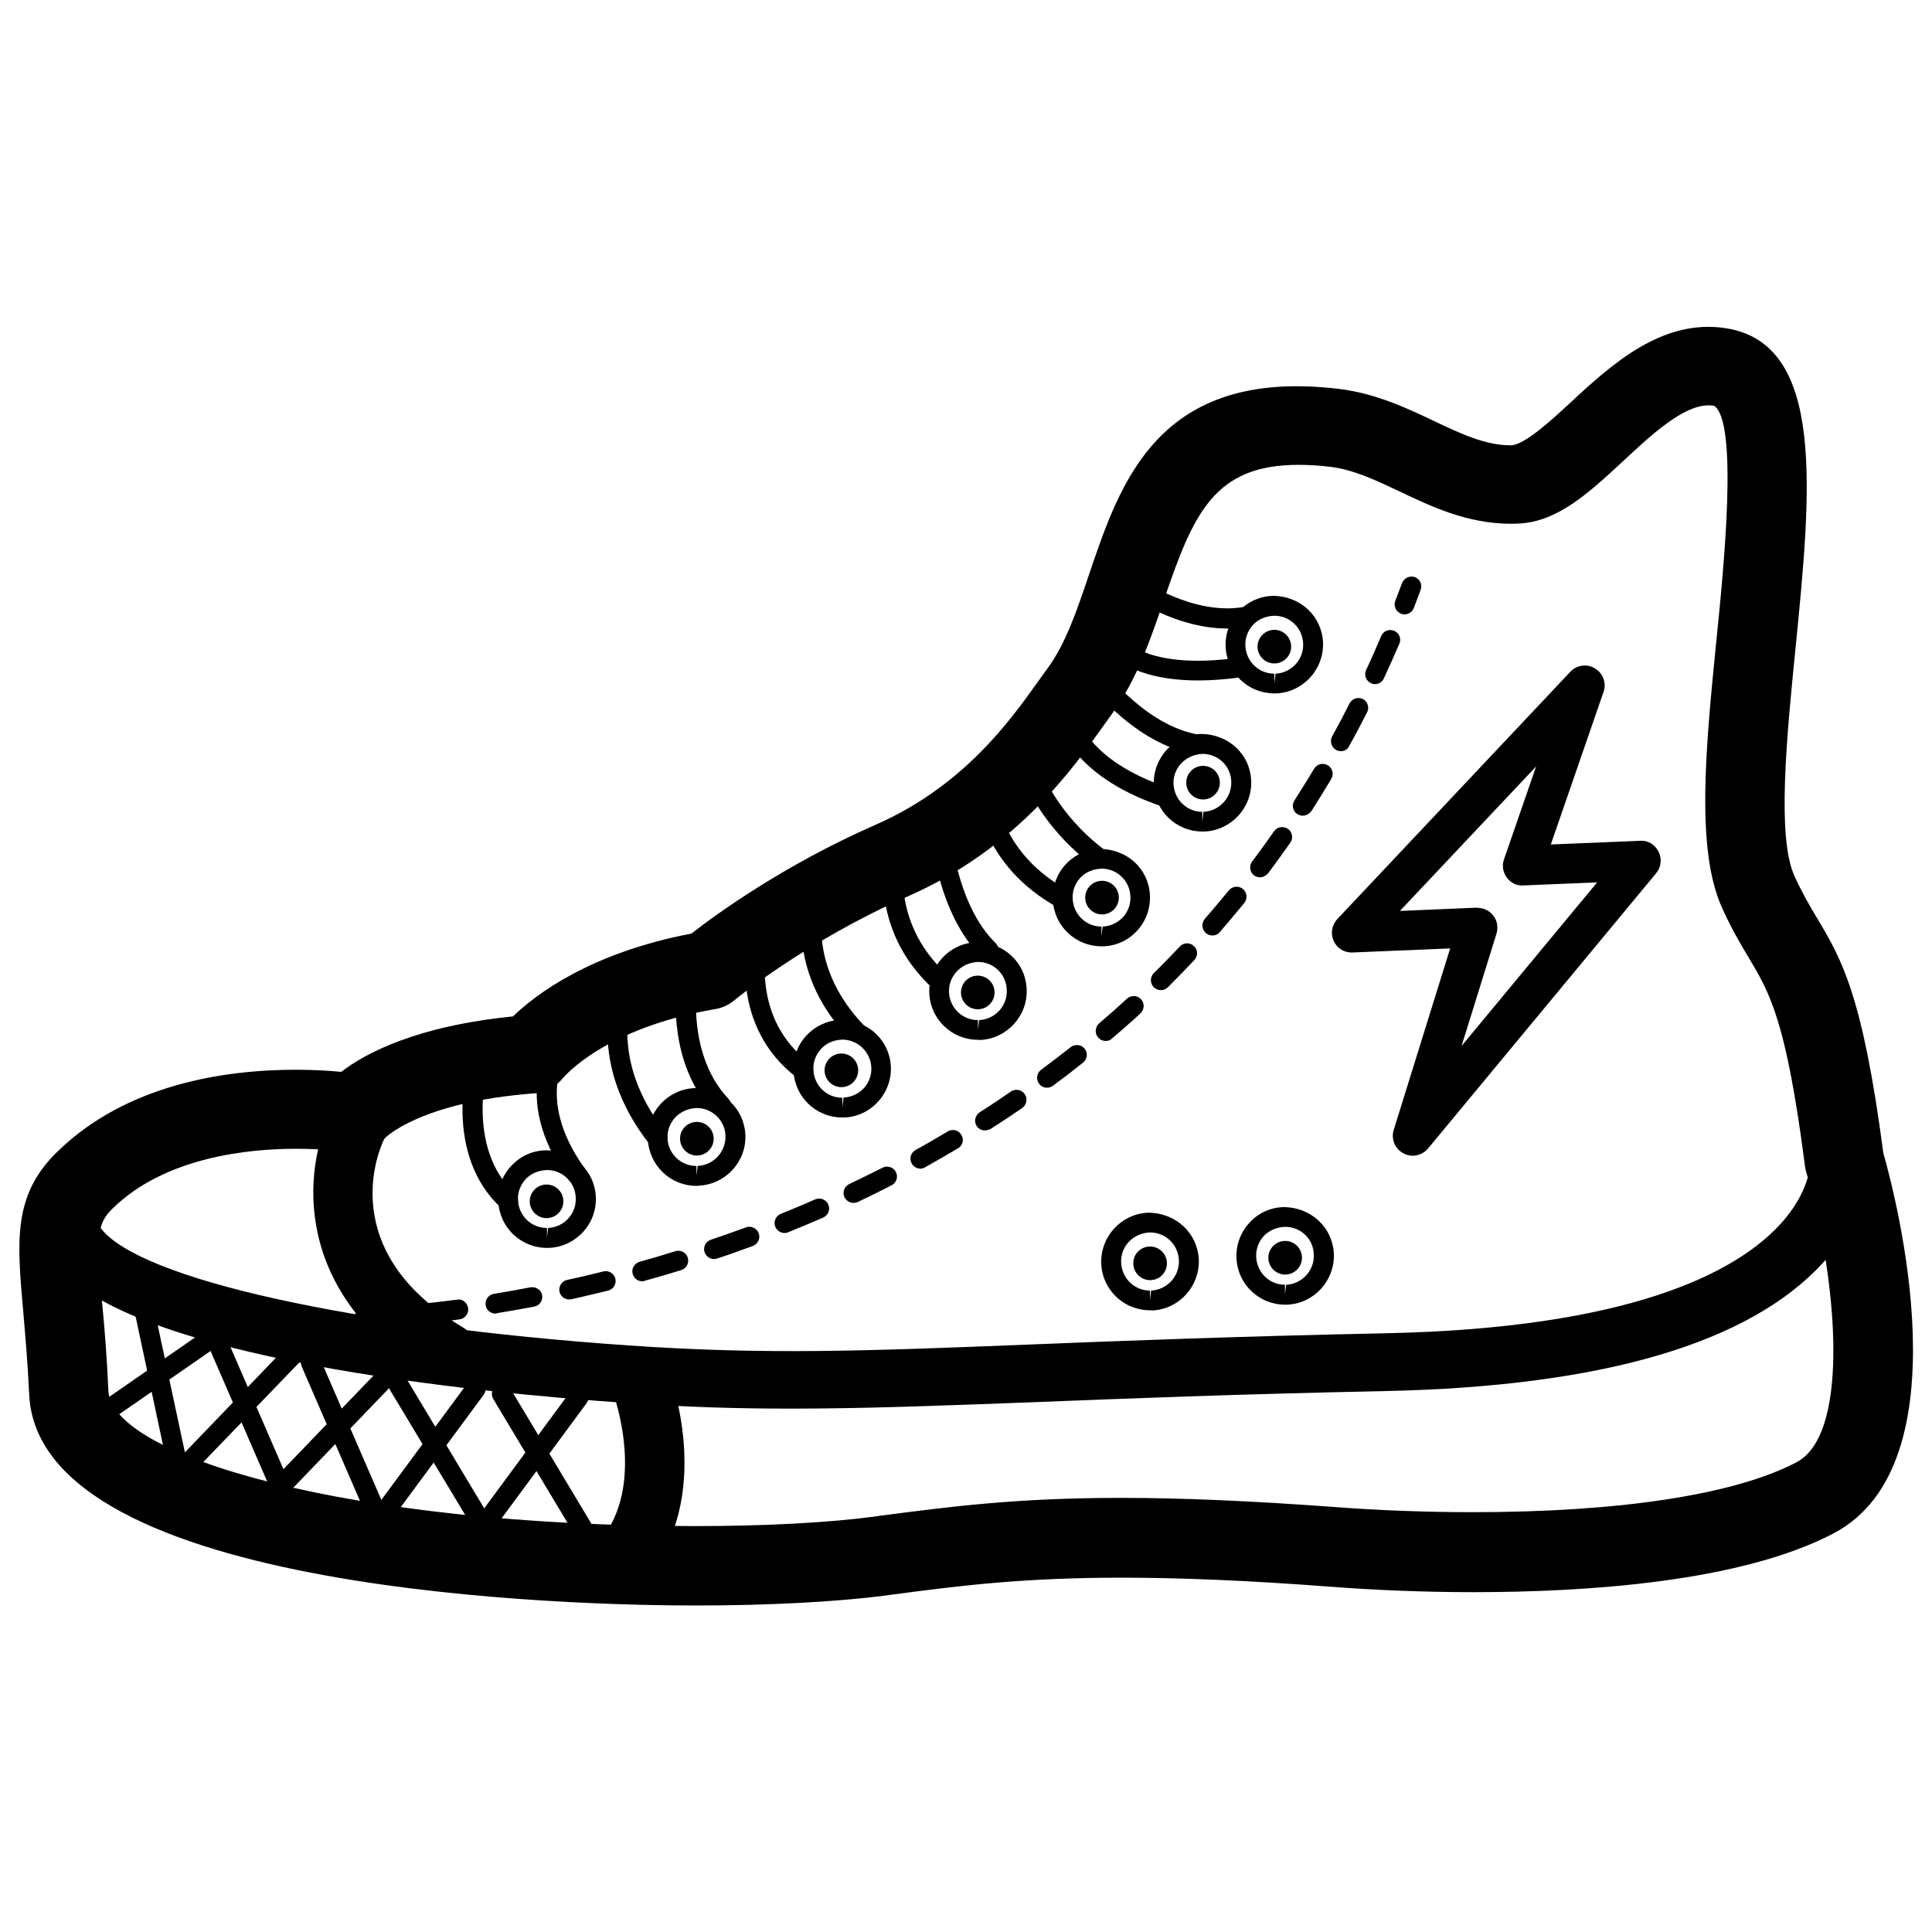 <?xml version="1.0" encoding="utf-8"?>
<!-- Svg Vector Icons : http://www.onlinewebfonts.com/icon -->
<!DOCTYPE svg PUBLIC "-//W3C//DTD SVG 1.1//EN" "http://www.w3.org/Graphics/SVG/1.1/DTD/svg11.dtd">
<svg version="1.1" xmlns="http://www.w3.org/2000/svg" xmlns:xlink="http://www.w3.org/1999/xlink" x="0px" y="0px" viewBox="0 0 1000 1000" enable-background="new 0 0 1000 1000" xml:space="preserve">
<g><g><g id="Sneaker"><path d="M359.9,831c-56.8,0-340.1-5.3-344.8-109.3c-0.8-17.2-2.1-31.3-3.1-43.2c-3.2-36-5.4-59.8,17.4-82.1c35.9-35.3,87.1-42.7,123.7-42.7c9.5,0,17.6,0.5,23.5,1.1c12.6-9.7,38.9-23.7,88.9-28.7c11.9-11.5,40.1-32.9,92.4-42.9c12-9.4,47.4-35.3,95.3-56.3c45.7-20.1,69.7-54,84.2-74.3l4.7-6.5c9.4-12.7,15.3-30.1,21.5-48.5c16.1-47.3,35.4-107.6,129.5-96.3c18.8,2.3,34.8,9.8,48.9,16.5c14.3,6.8,26.8,12.7,40.1,12.7c7.3-0.3,21.5-13.6,30.1-21.5c22.1-20.6,48.3-44.3,81.2-39.1c51.7,8.1,44,84.4,36,165.2c-4.6,46-9.8,98.1-0.6,118.3c4.1,9,7.8,15.3,11.7,21.8c12.6,21.1,23.5,39.4,34.3,121.6c6.4,22.5,42.8,161-25.8,196.9c-48.1,25.2-127.9,30.4-186.4,30.4c-24.7,0-50.7-1-75-2.9c-41.1-3.1-76.1-4.6-107-4.6c-52,0-85,4.3-119.9,8.9l-2.7,0.4C431.7,829.2,397.8,831,359.9,831z M153.1,594.6c-23.7,0-67.5,4-94.9,31c-8.3,8.1-8.4,14.9-5.3,49.2c1.2,12.4,2.4,27.1,3.2,45c1.5,33.8,124,70.1,303.8,70.1c35.6,0,68.5-1.7,92.5-4.9l2.7-0.4c36.3-4.7,70.5-9.3,125.2-9.3c31.9,0,67.9,1.6,110.1,4.7c23.4,1.8,48.2,2.7,72,2.7c76.2,0,135.6-9.1,167.4-25.8c29.1-15.2,20.2-98.9,5-150.6c-0.3-1.1-0.5-2.1-0.6-3.1c-9.7-75.1-18.2-89.3-29-107.4c-4.1-6.9-8.9-14.8-13.9-26c-13.7-30.3-8.4-83.2-2.8-139.3c3.7-36.4,11.3-112.1-1.3-120.5c-1.1-0.1-1.9-0.2-2.8-0.2c-13.3,0-29.7,15.3-44.2,28.8c-17.5,16.2-33.9,31.6-54.4,32.4l-3.6,0.1c-22.5,0-41.2-8.8-57.7-16.7c-12.3-5.8-24-11.4-36.2-12.8c-5.8-0.7-11.2-1-16.2-1c-43.7,0-54.4,25.2-69.6,69.8c-7,20.5-14.2,41.8-27.3,59.6l-4.3,6c-15.8,22.2-45.1,63.4-101.1,88c-52.7,23.2-89.5,53.5-89.9,53.9c-2.8,2.3-6.1,3.8-9.7,4.4c-57.2,9.8-78,34.8-78.9,35.8c-3.6,4.4-9,7.4-14.6,7.8c-59.5,4.5-77.4,23.1-77.6,23.3c-4.7,5-12.1,8.1-18.8,6.9C180,596.3,169,594.6,153.1,594.6z"/><path d="M409.3,729.1c-27.9,0-55.4-0.8-86-3c-75.8-5.2-256.4-22.7-294.6-72c-7.1-9.1-9.8-19.4-7.9-29.8c1.4-8.1,9.3-13.4,17.4-12c8.1,1.5,13.5,9.3,12,17.4c-0.2,0.9-0.5,2.8,2.1,6.2c20.4,26.3,130.2,50.6,273.1,60.5c70.7,4.9,122.5,2.9,208.1-0.5c47.4-1.9,106.4-4.2,183.5-5.8c126.9-2.6,180.7-31.5,203.3-55.2c16.9-17.7,16.7-32.9,16.7-33.5c-0.2-8.1,6.1-15,14.2-15.4c8.5-0.2,15,5.7,15.6,13.7c0.2,2.7,1.1,27.4-23.4,54.1c-38.1,41.5-114.1,63.8-225.9,66.2c-76.9,1.6-135.7,3.9-183,5.8C486.3,727.6,447.5,729.1,409.3,729.1z"/><path d="M325.5,818.7c-3.1,0-6.2-1-9-3c-6.9-5-8.4-14.6-3.5-21.5c20.6-28.6,4.6-72.5,4.4-73c-3-8,1-16.8,9-19.8c7.9-3,16.7,1,19.8,8.9c0.9,2.4,22.2,59.7-8.2,101.8C335.1,816.5,330.4,818.7,325.5,818.7z"/><path d="M231.7,715.6c-2.7,0-5.4-0.7-7.9-2.1c-73.6-43.8-66.7-108.8-52.7-137.1c3.8-7.6,12.9-10.7,20.6-7c7.6,3.7,10.7,12.9,7,20.5c-2.8,5.8-25.1,57.9,40.8,97.1c7.3,4.3,9.7,13.8,5.4,21.1C242,712.9,236.9,715.6,231.7,715.6z"/><g><path d="M263,626.6c-1.3,0-2.5-0.4-3.5-1.3c-30.7-28.2-17.3-75.7-16.7-77.8c0.8-2.7,3.6-4.3,6.4-3.5c2.7,0.8,4.3,3.6,3.5,6.4c-0.1,0.4-12.2,43.4,13.8,67.3c2.1,2,2.2,5.2,0.4,7.3C265.8,626,264.4,626.6,263,626.6z"/><path d="M298.1,612.3c-1.6,0-3.1-0.7-4.2-2.1c-31-43.8-7.9-72.5-6.9-73.8c1.9-2.1,5.1-2.4,7.3-0.7c2.1,1.8,2.5,5,0.7,7.3c-0.9,1.1-18.8,24.3,7.3,61.3c1.6,2.3,1.1,5.5-1.2,7.2C300.2,612,299.2,612.3,298.1,612.3z"/></g><path d="M283.1,645.9c-13.6,0-24.7-10.7-25.2-24.3c-0.3-6.7,2.1-13.2,6.7-18.1c4.6-5,10.8-7.9,17.6-8.1c0,0,0,0,0,0c14.6,0,25.7,10.7,26.2,24.2c0.6,13.9-10.3,25.7-24.2,26.3C284.1,645.9,283.2,645.9,283.1,645.9z M283.1,605.6c-4.7,0.2-8.3,1.9-11.1,4.8c-2.7,3-4.1,6.8-3.9,10.8c0.4,8.1,6.9,14.4,15,14.4v5.1l0.6-5.1c8.2-0.4,14.7-7.3,14.3-15.6C297.8,612,291.2,605.6,283.1,605.6z"/><path d="M282.9,613.1c4.8,0,8.7,3.9,8.7,8.7s-3.9,8.7-8.7,8.7c-4.8,0-8.7-3.9-8.7-8.7S278.1,613.1,282.9,613.1z"/><g><path d="M340.4,594.5c-1.5,0-3-0.7-4-2c-34.2-43.4-18.4-80.9-17.7-82.5c1.2-2.6,4.1-3.8,6.8-2.6c2.6,1.2,3.8,4.1,2.6,6.7c-0.5,1.4-13.9,33.7,16.4,72c1.7,2.2,1.3,5.5-0.9,7.2C342.6,594.1,341.5,594.5,340.4,594.5z"/><path d="M373.2,577.4c-1.3,0-2.7-0.5-3.7-1.6c-27.6-29.2-18.4-74.2-17.9-76.1c0.6-2.8,3.3-4.5,6.1-3.9c2.8,0.6,4.5,3.3,4,6.1c-0.1,0.4-8.5,41.7,15.4,66.9c1.9,2.1,1.8,5.3-0.3,7.3C375.8,577,374.5,577.4,373.2,577.4z"/></g><path d="M360.5,613.8c-13.6,0-24.6-10.7-25.2-24.3c-0.6-13.9,10.3-25.7,24.2-26.3c0,0,0,0,0,0c14.6,0,25.7,10.6,26.3,24.2c0.6,13.9-10.3,25.7-24.2,26.3C361.5,613.8,360.6,613.8,360.5,613.8z M360.5,573.5c-8.9,0.4-15.3,7.3-15,15.6c0.3,8.1,6.9,14.4,15,14.4v5.1l0.6-5.1c8.2-0.4,14.7-7.3,14.4-15.7C375.2,579.8,368.6,573.5,360.5,573.5z"/><path d="M360.7,580.7c4.8,0,8.7,3.9,8.7,8.7c0,4.8-3.9,8.7-8.7,8.7c-4.8,0-8.7-3.9-8.7-8.7C351.9,584.7,355.8,580.7,360.7,580.7z"/><g><path d="M415.9,559.1c-1.1,0-2.1-0.4-3-1c-35.9-26.9-26.1-70.5-25.8-72.3c0.7-2.8,3.4-4.5,6.2-3.8c2.7,0.6,4.5,3.4,3.8,6.2c-0.4,1.6-8.6,39,21.8,61.8c2.2,1.7,2.7,4.9,1,7.2C419,558.4,417.4,559.1,415.9,559.1z"/><path d="M443.8,539.7c-1.3,0-2.7-0.5-3.7-1.6c-32.9-34-24.3-68.4-23.9-69.9c0.7-2.7,3.5-4.4,6.2-3.6c2.7,0.7,4.4,3.5,3.7,6.2c-0.3,1.3-7.3,30.5,21.3,60.2c2,2,1.9,5.3-0.1,7.3C446.4,539.2,445.1,539.7,443.8,539.7z"/></g><path d="M435.9,578.4c-13.6,0-24.6-10.7-25.2-24.2c-0.3-6.7,2.1-13.2,6.6-18.1c4.6-5,10.8-7.9,17.5-8.2c0,0,0,0,0,0c14.7,0,25.7,10.7,26.3,24.2c0.3,6.7-2.1,13.2-6.7,18.2c-4.6,5-10.8,7.9-17.5,8.1C436.9,578.3,436,578.4,435.9,578.4z M436,538.1c-4.7,0.2-8.4,1.9-11.1,4.9c-2.7,3-4.1,6.8-3.9,10.8c0.4,8.1,6.9,14.4,15,14.4v5.1l0.6-5.2c4-0.2,7.7-1.9,10.5-4.8c2.7-3,4.1-6.8,3.9-10.8C450.6,544.5,444,538.1,436,538.1z"/><path d="M435.5,545.3c4.8,0,8.7,3.9,8.7,8.7c0,4.8-3.9,8.7-8.7,8.7c-4.8,0-8.7-3.9-8.7-8.7C426.8,549.2,430.7,545.3,435.5,545.3z"/><g><path d="M486.3,513c-1.3,0-2.5-0.4-3.5-1.4c-34.2-31.5-24.6-70.9-24.2-72.6c0.7-2.7,3.5-4.4,6.2-3.7c2.8,0.7,4.5,3.5,3.8,6.2c-0.4,1.4-8.4,35.3,21.2,62.5c2.1,2,2.2,5.2,0.3,7.3C489,512.5,487.7,513,486.3,513z"/><path d="M511.8,497c-1.3,0-2.6-0.5-3.6-1.5c-23.2-22.6-26.4-63.9-26.6-65.7c-0.2-2.8,1.9-5.3,4.7-5.5c2.6-0.3,5.3,1.9,5.5,4.7c0,0.4,3.1,39.3,23.5,59.1c2,2,2.1,5.2,0.1,7.3C514.4,496.5,513.1,497,511.8,497z"/></g><path d="M506.2,538.2c-13.6,0-24.7-10.7-25.2-24.2c-0.5-13.9,10.3-25.7,24.2-26.3c0,0,0,0,0,0c14.6,0,25.7,10.7,26.2,24.3c0.6,13.9-10.3,25.7-24.2,26.3C507.2,538.2,506.3,538.2,506.2,538.2z M506.2,497.9c-8.9,0.4-15.3,7.4-15,15.7c0.4,8.1,6.9,14.4,15,14.4v5.1l0.6-5.1c8.2-0.4,14.7-7.3,14.3-15.6C520.9,504.3,514.3,497.9,506.2,497.9z"/><path d="M506.1,505c4.8,0,8.7,3.9,8.7,8.7c0,4.8-3.9,8.7-8.7,8.7c-4.8,0-8.7-3.9-8.7-8.7C497.4,508.9,501.2,505,506.1,505z"/><g><path d="M550.1,470.5c-0.9,0-1.7-0.2-2.5-0.7c-39.5-21.9-41.7-55.9-41.7-57.3c-0.1-2.8,2.1-5.2,4.8-5.4c2.7-0.2,5.2,2,5.4,4.8c0.1,1.2,2.2,29.8,36.5,48.9c2.4,1.4,3.3,4.5,2,7C553.6,469.6,551.9,470.5,550.1,470.5z"/><path d="M569.3,449.6c-1.1,0-2.1-0.4-3-1.1c-28.2-21-36.7-45.7-37.1-46.8c-0.9-2.7,0.5-5.6,3.2-6.5c2.7-0.9,5.6,0.6,6.4,3.2c0.1,0.2,8,22.9,33.4,41.9c2.2,1.7,2.7,4.9,1,7.2C572.4,448.9,570.9,449.6,569.3,449.6z"/></g><path d="M570.1,489.8c-13.6,0-24.6-10.7-25.2-24.2c-0.3-6.7,2.1-13.2,6.6-18.1c4.6-5,10.8-7.9,17.5-8.1c0,0,0,0,0,0c14.7,0,25.7,10.6,26.2,24.2c0.3,6.7-2.1,13.2-6.6,18.1c-4.6,5-10.8,7.9-17.5,8.1C571.1,489.8,570.2,489.8,570.1,489.8z M570.2,449.6c-4.7,0.2-8.4,1.9-11.1,4.8c-2.7,3-4.1,6.8-3.9,10.8c0.4,8.1,6.9,14.4,14.9,14.4v5.1l0.6-5.1c4-0.2,7.7-1.9,10.5-4.8c2.7-3,4.1-6.8,3.9-10.8C584.8,455.9,578.2,449.6,570.2,449.6z"/><path d="M570.4,455.9c4.8,0,8.7,3.9,8.7,8.7c0,4.8-3.9,8.7-8.7,8.7c-4.8,0-8.7-3.9-8.7-8.7C561.7,459.8,565.6,455.9,570.4,455.9z"/><g><path d="M603.1,417.7c-0.5,0-1.1-0.1-1.6-0.3c-48.7-16.3-53.9-44.7-54.2-45.9c-0.4-2.8,1.4-5.4,4.2-5.9c2.7-0.5,5.4,1.4,5.9,4.2c0.3,1.2,5.1,23.8,47.3,37.9c2.7,0.9,4.1,3.8,3.2,6.5C607.3,416.3,605.2,417.7,603.1,417.7z"/><path d="M617,390c-0.4,0-0.7,0-1.1-0.1c-31.2-6.8-53.6-37.8-54.5-39.2c-1.6-2.3-1.1-5.5,1.2-7.2c2.2-1.7,5.5-1.2,7.2,1.2c0.2,0.3,21.1,29.2,48.4,35.1c2.8,0.6,4.5,3.3,3.9,6.1C621.5,388.4,619.4,390,617,390z"/></g><path d="M622.4,430.4c-13.6,0-24.7-10.6-25.2-24.2c-0.5-13.9,10.3-25.7,24.2-26.3c0,0,0,0,0,0c14.6,0,25.7,10.6,26.2,24.2c0.6,13.9-10.3,25.7-24.2,26.3C623.4,430.4,622.5,430.4,622.4,430.4z M622.4,390.2c-8.9,0.4-15.3,7.4-15,15.6c0.4,8.1,6.9,14.4,14.9,14.4v5.1l0.6-5.1c8.2-0.4,14.7-7.3,14.4-15.6C637.1,396.5,630.5,390.2,622.4,390.2z"/><path d="M622.7,396.4c4.8,0,8.7,3.9,8.7,8.7c0,4.8-3.9,8.7-8.7,8.7c-4.8,0-8.7-3.9-8.7-8.7C614,400.3,617.9,396.4,622.7,396.4z"/><path d="M595.2,678.2c-13.6,0-24.7-10.7-25.2-24.2c-0.5-13.9,10.3-25.7,24.2-26.3c0,0,0,0,0,0c14.6,0,25.7,10.7,26.3,24.3c0.5,13.9-10.3,25.7-24.2,26.3C596.2,678.2,595.3,678.2,595.2,678.2z M595.2,637.9c-8.9,0.4-15.3,7.4-14.9,15.7c0.4,8.1,6.9,14.4,14.9,14.4v5.1l0.6-5.1c8.2-0.4,14.7-7.3,14.4-15.6C609.9,644.2,603.3,637.9,595.2,637.9z"/><path d="M595.3,645.2c4.8,0,8.7,3.9,8.7,8.7c0,4.8-3.9,8.7-8.7,8.7c-4.8,0-8.7-3.9-8.7-8.7C586.5,649.1,590.4,645.2,595.3,645.2z"/><path d="M665.2,675.3c-13.6,0-24.7-10.7-25.2-24.2c-0.3-6.7,2.1-13.2,6.7-18.2c4.5-5,10.8-7.9,17.5-8.1c0,0,0,0,0,0c14.6,0,25.6,10.7,26.2,24.2c0.5,13.9-10.3,25.7-24.2,26.3C666.2,675.3,665.2,675.3,665.2,675.3z M665.2,635c-4.7,0.2-8.3,1.9-11.1,4.8c-2.7,3-4.1,6.8-3.9,10.8c0.4,8.1,6.9,14.4,14.9,14.4v5.1l0.6-5.1c8.2-0.4,14.7-7.4,14.3-15.6C679.9,641.3,673.3,635,665.2,635z"/><path d="M665.2,642.3c4.8,0,8.7,3.9,8.7,8.7s-3.9,8.7-8.7,8.7c-4.8,0-8.7-3.9-8.7-8.7S660.4,642.3,665.2,642.3z"/><g><path d="M188.6,687.2c-2.8,0-5.1-2.2-5.1-5c0-2.9,2.2-5.2,5-5.2c0.1,0,3.4-0.1,9.6-0.4c3.1-0.2,5.3,2,5.5,4.8c0.2,2.8-2,5.2-4.8,5.4c-6.5,0.4-10.1,0.5-10.1,0.5C188.7,687.2,188.6,687.2,188.6,687.2z"/><path d="M217.8,685.1c-2.6,0-4.8-2-5.1-4.6c-0.3-2.8,1.7-5.3,4.6-5.6c5.6-0.5,12.1-1.3,19.2-2.2c2.7-0.6,5.4,1.5,5.8,4.4c0.4,2.8-1.6,5.4-4.4,5.8c-7.2,1-13.7,1.7-19.5,2.3C218.1,685.1,218,685.1,217.8,685.1z M256.4,679.9c-2.5,0-4.7-1.8-5-4.3c-0.5-2.8,1.4-5.4,4.2-5.9c6-1,12.4-2.1,19-3.4c2.7-0.4,5.5,1.3,6,4c0.5,2.8-1.3,5.5-4.1,6c-6.8,1.3-13.2,2.4-19.3,3.4C257,679.9,256.6,679.9,256.4,679.9z M294.6,672.6c-2.3,0-4.5-1.6-5-4c-0.6-2.8,1.2-5.5,3.9-6.1c6.1-1.3,12.4-2.8,18.8-4.4c2.7-0.7,5.5,1,6.2,3.7c0.7,2.8-1,5.5-3.7,6.2c-6.5,1.6-12.9,3.1-19.1,4.5C295.4,672.6,295,672.6,294.6,672.6z M332.4,663.2c-2.2,0-4.3-1.5-4.9-3.8c-0.8-2.7,0.8-5.5,3.6-6.3c6.1-1.7,12.2-3.5,18.5-5.5c2.7-0.8,5.6,0.7,6.4,3.4c0.8,2.7-0.7,5.6-3.4,6.4c-6.4,2-12.6,3.8-18.8,5.5C333.3,663.1,332.9,663.2,332.4,663.2z M369.6,651.7c-2.1,0-4.1-1.3-4.9-3.5c-0.9-2.7,0.5-5.6,3.2-6.5c6-2,12.1-4.2,18.2-6.4c2.6-1,5.6,0.4,6.6,3c1,2.6-0.4,5.6-3,6.6c-6.3,2.3-12.4,4.5-18.5,6.5C370.7,651.6,370.2,651.7,369.6,651.7z M406.1,638.2c-2.1,0-3.9-1.2-4.8-3.2c-1.1-2.6,0.2-5.6,2.8-6.7c5.9-2.4,11.8-4.8,17.8-7.5c2.6-1.1,5.6,0,6.8,2.6c1.2,2.6,0,5.6-2.6,6.8c-6,2.6-12.1,5.2-18.1,7.6C407.4,638.1,406.7,638.2,406.1,638.2z M441.7,622.6c-1.9,0-3.7-1.1-4.6-2.9c-1.2-2.6-0.1-5.6,2.4-6.8c5.7-2.7,11.5-5.6,17.3-8.5c2.5-1.3,5.6-0.3,6.9,2.2c1.3,2.5,0.3,5.6-2.2,6.9c-5.9,3-11.7,5.9-17.6,8.7C443.2,622.5,442.5,622.6,441.7,622.6z M476.4,604.9c-1.8,0-3.5-1-4.5-2.7c-1.4-2.5-0.5-5.5,2-7c5.6-3,11.2-6.3,16.7-9.6c2.4-1.4,5.6-0.7,7,1.8c1.5,2.4,0.7,5.6-1.8,7c-5.7,3.4-11.4,6.6-17,9.8C478.1,604.7,477.2,604.9,476.4,604.9z M509.8,585.1c-1.7,0-3.3-0.8-4.3-2.3c-1.5-2.3-0.8-5.5,1.6-7.1c5.4-3.4,10.7-7,16.1-10.7c2.2-1.6,5.5-1.1,7.2,1.3c1.6,2.3,1,5.6-1.3,7.2c-5.4,3.7-10.8,7.3-16.3,10.8C511.7,584.8,510.8,585.1,509.8,585.1z M541.9,563c-1.6,0-3.1-0.7-4.1-2.1c-1.7-2.3-1.2-5.5,1.1-7.2c5.1-3.8,10.2-7.7,15.3-11.7c2.2-1.7,5.5-1.4,7.2,0.8c1.8,2.2,1.4,5.4-0.8,7.2c-5.1,4.1-10.3,8.1-15.5,11.9C544,562.7,542.9,563,541.9,563z M572.3,538.8c-1.4,0-2.9-0.6-3.9-1.8c-1.9-2.1-1.6-5.4,0.5-7.3c4.8-4.1,9.7-8.4,14.4-12.8c2.1-1.9,5.3-1.8,7.3,0.3c1.9,2.1,1.8,5.3-0.3,7.3c-4.8,4.5-9.8,8.8-14.7,13C574.6,538.5,573.5,538.8,572.3,538.8z M600.9,512.5c-1.3,0-2.6-0.5-3.7-1.5c-2-2.1-2-5.3,0-7.3c4.6-4.5,9-9.1,13.5-13.8c1.9-2.1,5.2-2.2,7.3-0.2c2.1,1.9,2.1,5.2,0.2,7.2c-4.5,4.8-9.1,9.5-13.7,14.1C603.5,512,602.2,512.5,600.9,512.5z M627.5,484.2c-1.2,0-2.4-0.4-3.4-1.3c-2.1-1.9-2.3-5.1-0.5-7.3c4.2-4.8,8.3-9.7,12.4-14.7c1.8-2.2,5-2.6,7.3-0.8c2.2,1.8,2.5,5,0.8,7.2c-4.2,5.1-8.4,10.1-12.6,15C630.4,483.7,629,484.2,627.5,484.2z M652.1,454.1c-1.1,0-2.1-0.4-3-1c-2.2-1.7-2.7-4.9-1-7.2c3.9-5.1,7.6-10.3,11.3-15.6c1.6-2.3,4.8-2.9,7.2-1.3c2.3,1.6,2.9,4.8,1.3,7.1c-3.8,5.4-7.6,10.7-11.5,15.9C655.1,453.4,653.6,454.1,652.1,454.1z M674.3,422.2c-0.9,0-1.9-0.3-2.8-0.8c-2.4-1.5-3-4.7-1.5-7.1c3.4-5.3,6.8-10.8,10.2-16.4c1.5-2.5,4.6-3.2,7.1-1.8c2.4,1.5,3.2,4.6,1.8,7c-3.4,5.7-6.8,11.2-10.3,16.7C677.6,421.3,676,422.2,674.3,422.2z M694.1,388.8c-0.8,0-1.7-0.2-2.5-0.6c-2.5-1.4-3.4-4.5-2.1-7c3.1-5.6,6.1-11.3,9-17.1c1.3-2.5,4.4-3.5,6.9-2.3c2.5,1.3,3.5,4.4,2.2,6.9c-3,5.9-6,11.6-9.2,17.3C697.7,387.8,695.9,388.8,694.1,388.8z M711.7,354.1c-0.7,0-1.4-0.1-2.1-0.5c-2.6-1.2-3.7-4.2-2.5-6.8c2.7-5.7,5.3-11.6,7.8-17.6c1.1-2.6,4.1-3.8,6.7-2.7c2.6,1.1,3.9,4.1,2.7,6.7c-2.6,6.1-5.3,12-8,17.9C715.5,353,713.6,354.1,711.7,354.1z"/><path d="M727,318c-0.6,0-1.3-0.1-1.9-0.4c-2.6-1-3.9-4-2.9-6.6c1.2-3.1,2.3-6.1,3.5-9.2c1-2.6,3.9-4,6.6-3.1c2.7,1,4,3.9,3,6.6c-1.2,3.2-2.3,6.3-3.5,9.4C730.9,316.8,729,318,727,318z"/></g><g><g><path d="M91.2,760.7c-2.4,0-4.5-1.7-5-4.1l-16.8-78.9c-0.6-2.8,1.2-5.5,3.9-6.1c2.8-0.5,5.5,1.2,6.1,3.9l16.9,79c0.6,2.8-1.2,5.5-3.9,6.1C91.9,760.7,91.6,760.7,91.2,760.7z"/><path d="M45,742.4c-1.6,0-3.2-0.8-4.2-2.2c-1.6-2.3-1-5.6,1.3-7.2l66.3-45.9c2.3-1.6,5.6-1.1,7.2,1.3s1,5.5-1.3,7.2l-66.3,45.9C47,742.1,45.9,742.4,45,742.4z"/></g><g><path d="M144.5,773.3c-2,0-3.9-1.2-4.7-3l-32.1-74c-1.1-2.6,0.1-5.6,2.7-6.8c2.6-1.1,5.6,0.1,6.7,2.7l32.1,74c1.1,2.6-0.1,5.6-2.7,6.7C145.8,773.1,145.1,773.3,144.5,773.3z"/><path d="M95.5,764.5c-1.3,0-2.6-0.4-3.5-1.4c-2.1-2-2.1-5.2-0.2-7.3l56-58.2c2-2,5.3-2.1,7.3-0.1c2.1,2,2.1,5.2,0.2,7.3l-56,58.1C98.1,763.9,96.8,764.5,95.5,764.5z"/></g><g><path d="M193,784.5c-2,0-3.9-1.2-4.7-3.1l-32.1-74c-1.1-2.6,0.1-5.6,2.7-6.8c2.6-1.1,5.6,0.1,6.8,2.7l32.1,74c1.1,2.6-0.1,5.6-2.7,6.8C194.4,784.4,193.7,784.5,193,784.5z"/><path d="M144.1,775.7c-1.3,0-2.6-0.4-3.6-1.4c-2-2-2.1-5.3-0.1-7.3l56-58.2c2-2,5.2-2.1,7.3-0.1c2.1,2,2.1,5.2,0.1,7.3l-56,58.2C146.7,775.2,145.4,775.7,144.1,775.7z"/></g><g><path d="M248,791.3c-1.7,0-3.4-0.9-4.4-2.5L202,719.7c-1.5-2.4-0.7-5.6,1.8-7.1c2.5-1.4,5.6-0.6,7,1.7l41.5,69.2c1.4,2.4,0.7,5.6-1.7,7.1C249.7,791.1,248.9,791.3,248,791.3z"/><path d="M198.2,789c-1.1,0-2.1-0.4-3-1c-2.3-1.7-2.8-4.9-1.1-7.2l47.9-64.9c1.7-2.2,4.9-2.7,7.2-1.1c2.3,1.7,2.8,4.9,1.1,7.2l-47.9,64.9C201.4,788.2,199.8,789,198.2,789z"/></g><g><path d="M301.2,795.8c-1.7,0-3.4-0.9-4.4-2.5l-41.5-69.2c-1.4-2.4-0.7-5.6,1.8-7.1c2.4-1.4,5.6-0.6,7.1,1.8l41.5,69.2c1.5,2.4,0.7,5.5-1.8,7C303,795.5,302.1,795.8,301.2,795.8z"/><path d="M251.5,793.4c-1.1,0-2.1-0.3-3-1c-2.2-1.7-2.8-4.9-1.1-7.3l47.9-64.9c1.7-2.2,4.9-2.7,7.2-1.1c2.3,1.7,2.8,4.9,1.1,7.2l-47.9,64.9C254.6,792.7,253.1,793.4,251.5,793.4z"/></g></g><path d="M731.2,598.2c-1.7,0-3.3-0.4-4.9-1.3c-4.3-2.3-6.4-7.4-4.9-12.1l29.2-93.9l-50.5,2.1c-4.4,0.2-8.1-2.2-9.8-6c-1.7-3.8-1-8.2,1.9-11.3l120.6-128c3.3-3.5,8.7-4.3,12.8-1.7c4.1,2.5,6,7.5,4.4,12.1l-27.3,79l46.2-1.9c4.3-0.3,7.8,2.1,9.6,5.7c1.8,3.6,1.3,8-1.3,11.1l-118,142.4C737.1,596.9,734.2,598.2,731.2,598.2z M764.8,469.9c3.2,0,6.2,1.5,8.1,4c2.1,2.6,2.6,6.1,1.7,9.3l-18.1,58.2l70.2-84.7l-38.1,1.6c-3.6,0.3-6.7-1.4-8.7-4.1c-2-2.7-2.6-6.3-1.4-9.5l16.6-48l-70.5,74.8l39.9-1.7C764.5,469.9,764.6,469.9,764.8,469.9z"/><path d="M659.6,358.9c-13.6,0-24.7-10.6-25.2-24.2c-0.3-6.8,2.1-13.2,6.7-18.2c4.6-5,10.8-7.8,17.5-8.1c0,0,0,0,0,0c14.6,0,25.6,10.6,26.2,24.2c0.5,13.9-10.3,25.7-24.2,26.3C660.5,358.9,659.6,358.9,659.6,358.9z M659.6,318.7c-4.7,0.2-8.4,1.9-11.1,4.8c-2.7,3-4.1,6.8-3.9,10.8c0.4,8.1,6.9,14.4,15,14.4v5.1l0.6-5.1c8.2-0.4,14.7-7.3,14.3-15.6C674.2,325,667.6,318.7,659.6,318.7z"/><path d="M659.6,326c4.8,0,8.7,3.9,8.7,8.7c0,4.8-3.9,8.7-8.7,8.7c-4.8,0-8.7-3.9-8.7-8.7C650.9,329.9,654.8,326,659.6,326z"/><g><path d="M620.2,352.2c-34.2,0-45.4-13.6-45.9-14.2c-1.8-2.2-1.4-5.5,0.8-7.2c2.2-1.8,5.4-1.4,7.2,0.8c0.3,0.4,13.9,15.2,58.8,8.8c2.7-0.4,5.4,1.5,5.8,4.3c0.4,2.8-1.5,5.4-4.3,5.8C634.2,351.7,626.7,352.2,620.2,352.2z"/><path d="M635,325.3c-26,0-48.9-15.9-49.9-16.7c-2.3-1.6-2.9-4.8-1.3-7.2c1.6-2.3,4.8-2.9,7.1-1.3c0.3,0.2,26.9,18.5,52.6,14.1c2.7-0.5,5.5,1.4,5.9,4.2c0.5,2.8-1.3,5.5-4.1,5.9C641.8,325.1,638.4,325.3,635,325.3z"/></g></g></g><g></g><g></g><g></g><g></g><g></g><g></g><g></g><g></g><g></g><g></g><g></g><g></g><g></g><g></g><g></g></g>
</svg>